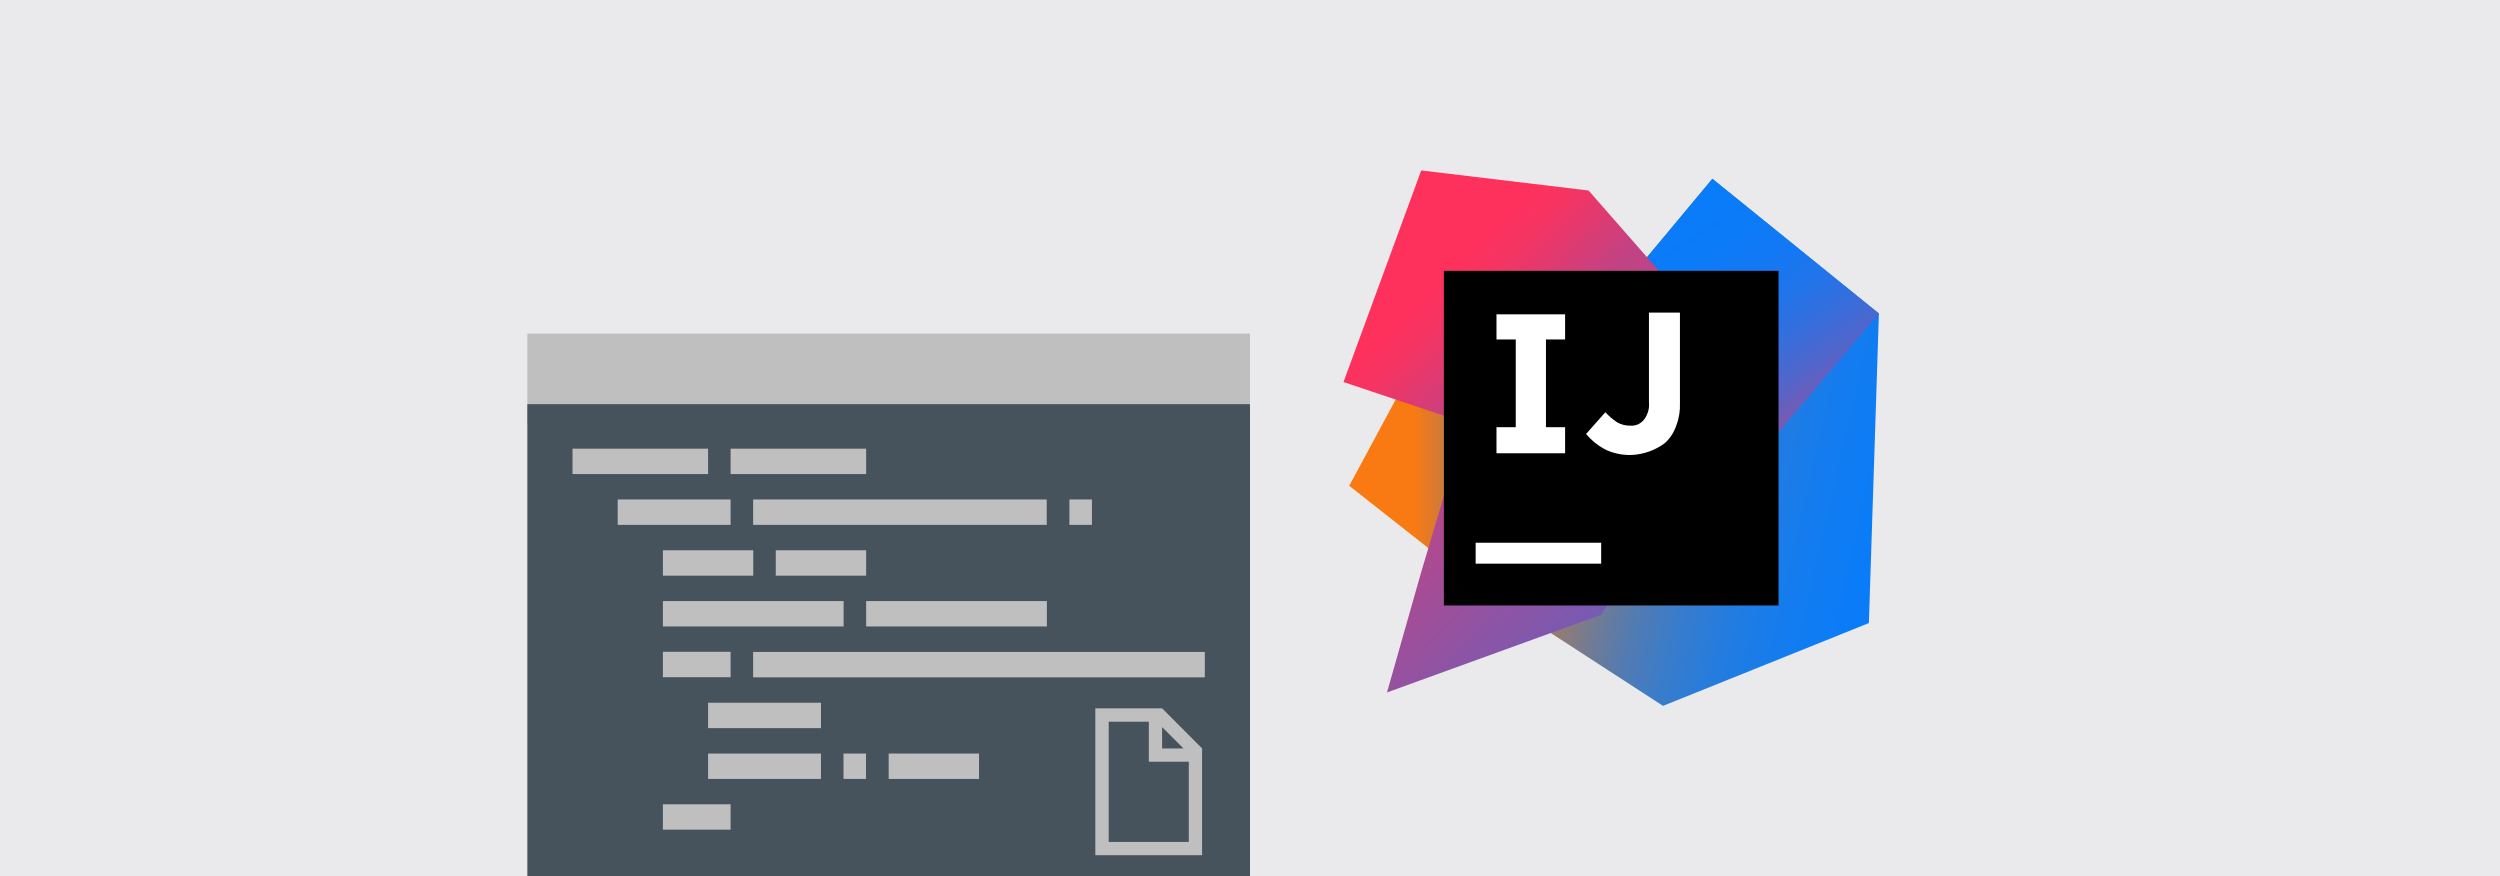 <svg xmlns="http://www.w3.org/2000/svg" viewBox="0 0 1920 673" xml:space="preserve"><style>.st6{fill:#bfbfbf}</style><path fill="#eaeaec" d="M0 0h1920v673H0z"/><linearGradient id="a" gradientUnits="userSpaceOnUse" x1="35.716" y1="856.397" x2="42.129" y2="856.397" gradientTransform="matrix(29.8 0 0 -26.5 -28.1 23060.902)"><stop offset=".26" stop-color="#f97a12"/><stop offset=".46" stop-color="#b07b58"/><stop offset=".72" stop-color="#577bae"/><stop offset=".91" stop-color="#1e7ce5"/><stop offset="1" stop-color="#087cfa"/></linearGradient><path fill="url(#a)" d="m1135.8 451.5-99.6-78.4 49.5-91.9 142 55.3z"/><linearGradient id="b" gradientUnits="userSpaceOnUse" x1="29.537" y1="869.395" x2="37.302" y2="866.627" gradientTransform="matrix(40.6 0 0 -63 -16.2 55049)"><stop offset="0" stop-color="#f97a12"/><stop offset=".07" stop-color="#cb7a3e"/><stop offset=".15" stop-color="#9e7b6a"/><stop offset=".24" stop-color="#757b91"/><stop offset=".33" stop-color="#537bb1"/><stop offset=".43" stop-color="#387ccc"/><stop offset=".54" stop-color="#237ce0"/><stop offset=".66" stop-color="#147cef"/><stop offset=".79" stop-color="#0b7cf7"/><stop offset="1" stop-color="#087cfa"/></linearGradient><path fill="url(#b)" d="m1443 240.8-7.7 237.7-158.1 63.6-95.1-61.7 138.8-143.9-60.4-133.7 54.6-65.5z"/><linearGradient id="c" gradientUnits="userSpaceOnUse" x1="49.119" y1="862.041" x2="46.03" y2="868.748" gradientTransform="matrix(28.4 0 0 -39.1 8.2 34088.7)"><stop offset="0" stop-color="#fe315d"/><stop offset=".08" stop-color="#cb417e"/><stop offset=".16" stop-color="#9e4e9b"/><stop offset=".25" stop-color="#755bb4"/><stop offset=".34" stop-color="#5365ca"/><stop offset=".44" stop-color="#386ddb"/><stop offset=".54" stop-color="#2374e9"/><stop offset=".66" stop-color="#1478f3"/><stop offset=".79" stop-color="#0b7bf8"/><stop offset="1" stop-color="#087cfa"/></linearGradient><path fill="url(#c)" d="m1443 240.8-125.3 147.7-57.2-185.7 54.6-65.5z"/><linearGradient id="d" gradientUnits="userSpaceOnUse" x1="23.278" y1="870.102" x2="28.639" y2="863.124" gradientTransform="matrix(49.1 0 0 -62.4 -48.1 54521.8)"><stop offset="0" stop-color="#fe315d"/><stop offset=".04" stop-color="#f63462"/><stop offset=".1" stop-color="#df3a71"/><stop offset=".17" stop-color="#c24383"/><stop offset=".29" stop-color="#ad4a91"/><stop offset=".55" stop-color="#755bb4"/><stop offset=".92" stop-color="#1d76ed"/><stop offset="1" stop-color="#087cfa"/></linearGradient><path fill="url(#d)" d="m1229.7 472.1-164.5 59.7 26.3-92.5 34.1-114.4-93.8-31.5 59.7-162.5 128.5 15.4 127.3 145.2z"/><path d="M1108.9 208h257v257h-257z"/><path d="M1133.3 416.8h96.4v16.1h-96.4zm68.7-156.1v-19.3h-52.7v19.3h14.8v67.4h-14.8v20h52.7v-20h-14.7v-67.4zm51.4 88.7c-7.3.3-14.6-1.2-21.2-4.5-5.4-3-10.2-6.9-14.1-11.6l14.8-16.7c2.7 2.9 5.7 5.5 9 7.7 3.1 1.8 6.7 2.7 10.3 2.6 4 .3 7.8-1.4 10.3-4.5 3-3.8 4.4-8.7 3.9-13.5v-68.8h23.8v69.4c.2 5.7-.6 11.4-2.6 16.7-1.7 5.4-4.8 10.3-9 14.1-7.4 5.5-16.1 8.6-25.2 9.1" fill="#fff"/><path class="st6" d="M405 256.2h555v69.6H405v-69.6z"/><path d="M405 310.4h555V673H405V310.4z" fill="#46535c"/><path class="st6" d="M509.1 500.6h52v19.5h-52v-19.5zm156.1-78h-69.4v19.5h69.4v-19.5zm-104.1-58.5h104.1v-19.5H561.1v19.5zm242.8 97.5H665.2v19.5H804v-19.5zm0-78H578.4v19.5h225.5v-19.5zm-260.1-39H439.7v19.5h104.1v-19.5zm104 117H509.1v19.5h138.8v-19.5zm-86.7-78h-86.7v19.5h86.7v-19.5zm17.3 136.6h346.9v-19.5H578.4v19.5zm69.4 78h17.3v-19.5h-17.3v19.5zm34.7 0h69.4v-19.5h-69.4v19.5zm138.8-214.6v19.5h17.3v-19.5h-17.3zm-312.2 58.5h69.4v-19.5h-69.4v19.5zm34.7 117.1h86.7v-19.5h-86.7v19.5zm-34.7 78h52v-19.5h-52v19.5zm34.7-39h86.7v-19.5h-86.7v19.5zM892.5 544h-51.3v112.8h82v-82L892.5 544zm16.4 30.8h-16.4v-16.4l16.4 16.4zm4.1 71.8h-61.5v-92.3h30.8V585H913v61.6z"/></svg>